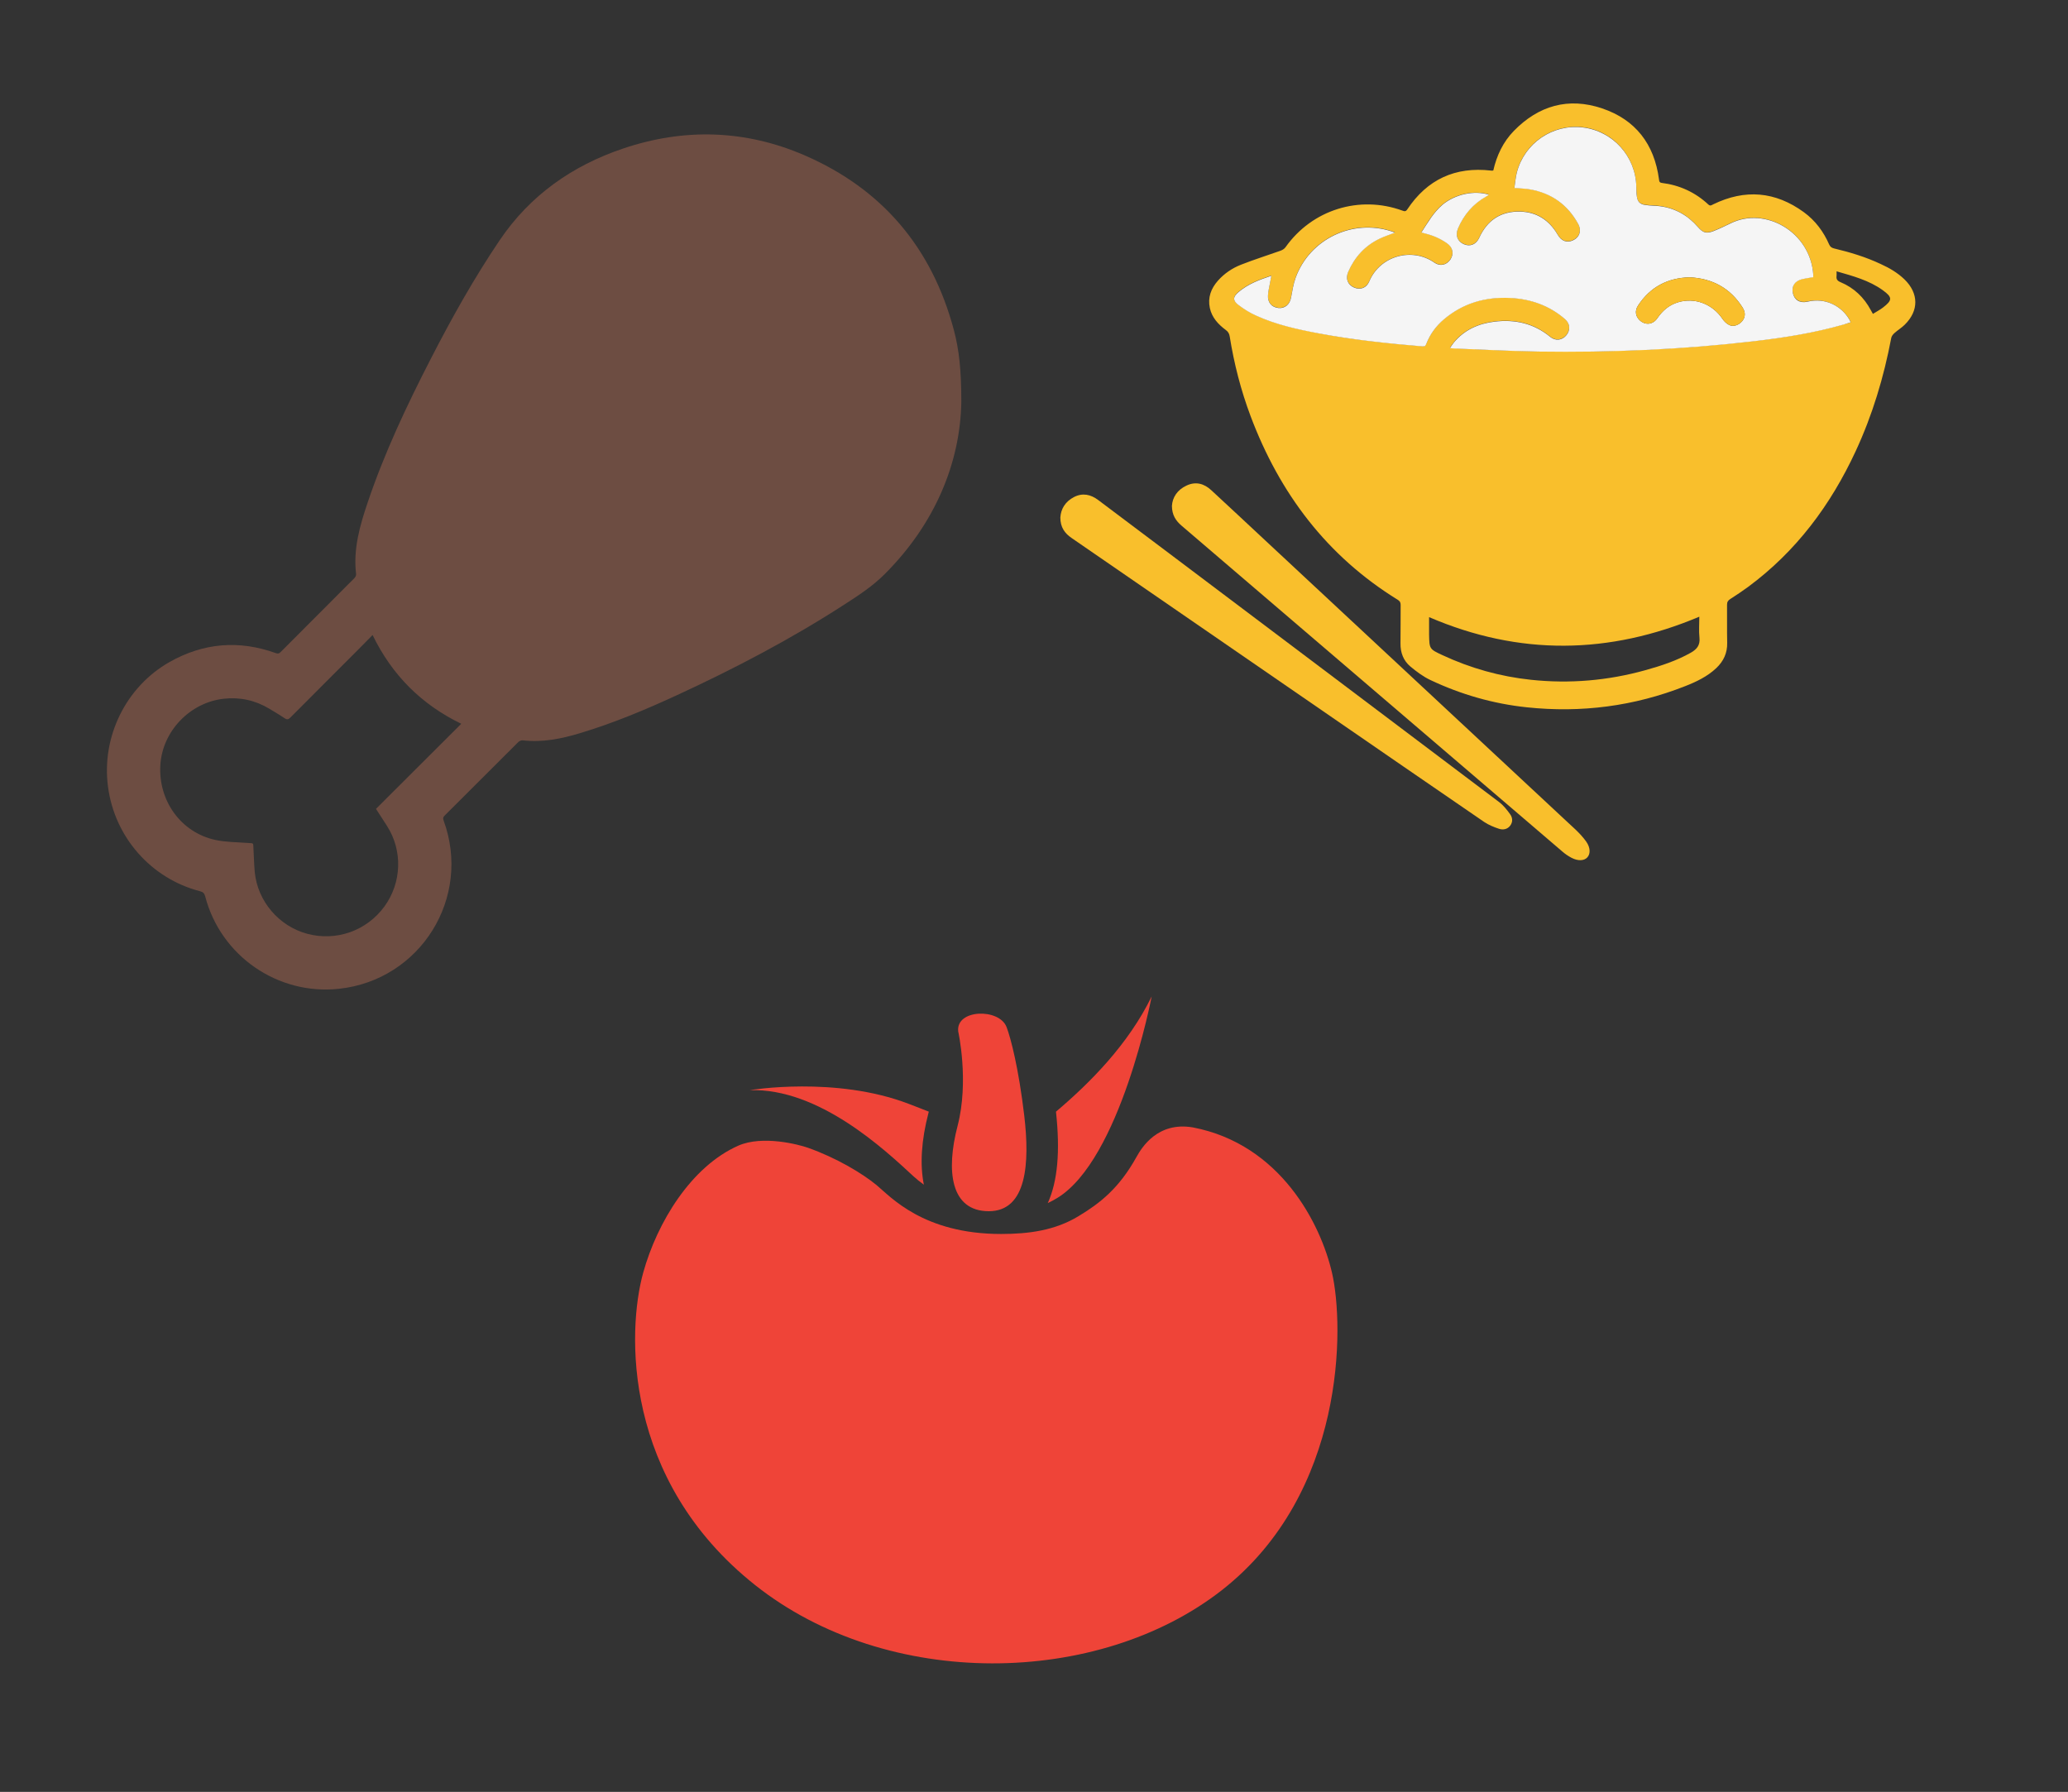 <?xml version="1.0" encoding="utf-8"?>
<!-- Generator: Adobe Illustrator 18.1.0, SVG Export Plug-In . SVG Version: 6.00 Build 0)  -->
<!DOCTYPE svg PUBLIC "-//W3C//DTD SVG 1.1//EN" "http://www.w3.org/Graphics/SVG/1.1/DTD/svg11.dtd">
<svg version="1.1" id="Layer_1" xmlns="http://www.w3.org/2000/svg" xmlns:xlink="http://www.w3.org/1999/xlink" x="0px" y="0px"
	 viewBox="0 0 2798.5 2424.5" enable-background="new 0 0 2798.5 2424.5" xml:space="preserve">
<rect x="0" y="0" width="2798.5" height="2424.5" fill="#333333" stroke="none"/>
<g>
	<path fill="#F9BF2C" d="M2577.1,377.9c19.5,18.9,19.8,42.5,0.4,61.5c-4.2,4.2-9.5,7.3-13.9,11.3c-1.9,1.7-3.9,4.2-4.3,6.6
		c-10,52.9-25.4,104.2-48.1,153.1c-33.8,72.9-80.5,135.6-145.6,183.7c-7.8,5.7-15.8,11.1-24,16.3c-3.2,2-4.5,4.1-4.5,7.9
		c0.2,17.2-0.2,34.3,0.2,51.5c0.3,13.8-5,24.9-14.8,34.2c-12.1,11.4-26.8,18.4-42.1,24.4c-69.1,27.2-140.6,36.4-214.3,28.6
		c-45.4-4.8-88.9-17.3-130.2-36.8c-9.8-4.6-18.8-11.3-27.2-18.3c-9.5-7.9-13.7-18.8-13.5-31.5c0.3-17.3,0-34.7,0.2-52
		c0-3.2-1-5.1-3.8-6.8c-96-59.2-160-144.1-199.3-248.7c-13.1-34.9-22.3-70.8-28.2-107.6c-0.6-3.9-2.1-6.5-5.4-8.9
		c-10.2-7.6-18.7-16.7-21.5-29.7c-3-14.2,1.6-26.3,10.9-36.9c8.7-9.8,19.4-17,31.4-21.7c17.5-6.9,35.5-12.5,53.1-18.8
		c2.6-0.9,5.5-2.6,7-4.8c35.9-50.7,99.9-70.8,158.3-49.5c2.8,1,4.4,1.4,6.5-1.7c27-40.6,64.9-58.1,113.4-52.5c0.5,0.1,1,0.1,1.5,0.1
		c0.3,0,0.6-0.1,1.5-0.3c4.6-20.3,13.3-38.6,27.8-53.5c33.5-34.3,73.8-45.8,119.3-30.5c45.3,15.2,70.8,48.4,77.1,96
		c0.3,2.7,0.5,4.5,4,4.9c24,3,45.1,12.7,62.8,29.2c2.7,2.5,4.4,0.8,6.5-0.2c43.1-21,84.2-17.6,122.9,10.7
		c15.3,11.2,26.5,26.2,34.1,43.6c1.4,3.1,3.3,4.5,6.5,5.3c21.8,5.2,43.1,11.6,63.4,21.2C2556.9,362.6,2567.8,369,2577.1,377.9z
		 M2548,416.2c13-10,13.2-13.9-0.1-23.5c-18.5-13.4-40.4-19.2-62.6-25.6c0,2.7,0.2,4.6,0,6.3c-0.6,4.4,1.1,6.6,5.4,8.4
		c18.2,7.6,31.7,20.5,41,37.9c0.8,1.5,1.7,3.1,2.8,5C2539.3,421.7,2543.9,419.3,2548,416.2z M2504.5,436.1c-0.7-1.5-1.1-2.4-1.5-3.3
		c-10.4-18.4-32.3-30.6-57.2-24.9c-10.2,2.3-17.7-2.5-19.7-11.8c-1.9-9.4,3-16.5,13.2-18.8c4.7-1,9.4-1.7,14.4-2.5
		c0.1-1.1,0.2-2.1,0.1-3.1c-3.9-58.6-65.4-92.8-111.9-69.8c-7.6,3.8-15.3,7.4-23.2,10.5c-9.8,3.8-14.2,2.4-21.1-5.6
		c-13.7-15.7-30.7-25.3-51.4-28.1c-6.4-0.9-13-0.8-19.4-1.6c-7.7-1-10.9-4.3-11.8-11.9c-0.5-4.3-0.6-8.6-0.7-13
		c-1-41.2-31.9-75.4-72.6-80.1c-40.5-4.7-78.6,21.1-89,60.7c-1.8,6.9-2.3,14.2-3.4,21.3c7.7,0.6,14.2,0.7,20.6,1.8
		c29.3,5,51.2,20.6,65.6,46.6c5.1,9.3,2,18.4-7.2,22.5c-8.1,3.6-15.5,0.8-20.5-7.9c-11.3-19.6-28.3-30.6-50.9-31.1
		c-26-0.6-44.4,11.9-55.2,35.5c-4.2,9.2-12.3,12.3-21,8.5c-8.6-3.7-11.6-12-7.6-21.3c7.9-18.5,20.4-33.1,38-43
		c1.2-0.7,2.4-1.5,3.9-2.5c-19.9-6.3-45.8-0.7-62.7,13.3c-12.4,10.3-20.1,24.2-28.9,37.8c2,0.5,3.6,1,5.2,1.4
		c10.6,2.6,20.5,6.9,29.5,13.2c7.9,5.5,9.7,14.2,4.7,21.8c-5.1,7.7-14,9.8-21.8,4.3c-30-20.9-73.4-9.4-88.1,25.5
		c-3.8,8.9-12.2,12-20.6,8.2c-8.6-3.8-11.7-12.1-7.8-21.2c8.8-20.2,22.9-35.4,42.8-45c6.4-3,13.2-5.2,20.4-8
		c-1.8-0.7-3.2-1.4-4.7-1.8c-52.8-17.2-110.4,10.4-129.6,62.5c-3.2,8.7-4.6,18-6.3,27.2c-1.7,9.1-8.2,14.9-17,14
		c-9.3-0.9-14.9-7.6-14.2-17.1c0.2-2.7,0.5-5.3,1-7.9c1.1-6,2.3-12,3.6-18.6c-16.3,5.4-31.7,11.2-44.5,22.1
		c-7.6,6.5-8.1,11.4-0.2,17.4c7.5,5.7,15.7,10.7,24.3,14.6c26.8,12.1,55.3,18.3,83.9,23.8c46.7,8.9,93.9,13.8,141.3,17.7
		c3.2,0.3,4-1.2,4.9-3.6c5.2-12.9,13.2-23.9,23.7-32.9c26-22.1,56.4-30.7,90-29c27.6,1.4,52.5,10.3,73.7,28.4
		c7.1,6.1,7.8,14.8,2.2,21.8c-5.8,7.2-14.8,8.3-22.1,2.3c-22.1-18.2-47.6-23.9-75.4-20.5c-21.5,2.7-40.4,11-54.7,28
		c-1.9,2.2-3.4,4.8-5.5,7.7c2.4,0.3,3.8,0.5,5.3,0.6c38.3,1.5,76.6,3.7,114.9,4.2c97.1,1.4,193.9-2.8,290.4-13.9
		c41.2-4.8,82.2-11.2,122.2-22.7C2498.1,438.2,2501.2,437.1,2504.5,436.1z M2288.3,883c7.8-4.5,12.5-9.9,11.5-19.9
		c-1-9.5-0.2-19.1-0.2-28.7c-121.9,51.4-243.6,53.1-365.7,0.6c0,8.1-0.1,15.9,0,23.7c0.4,19.2,0.4,19.5,17.8,27.6
		c38.2,17.8,78.3,29.1,120.3,33.5c52.3,5.5,103.9,1.1,154.5-13C2247.8,900.9,2268.9,894,2288.3,883z"/>
	<path fill="#F5F5F5" d="M2502.9,432.8c0.5,0.9,0.8,1.8,1.5,3.3c-3.3,1-6.4,2.1-9.5,3c-40,11.5-81,17.9-122.2,22.7
		c-96.5,11.2-193.3,15.3-290.4,13.9c-38.3-0.6-76.6-2.7-114.9-4.2c-1.5,0-2.9-0.3-5.3-0.6c2.1-2.9,3.6-5.4,5.5-7.7
		c14.3-17,33.2-25.4,54.7-28c27.8-3.4,53.3,2.3,75.4,20.5c7.3,6,16.3,4.9,22.1-2.3c5.6-7,4.9-15.7-2.2-21.8
		c-21.2-18.2-46.1-27-73.7-28.4c-33.6-1.7-64,6.9-90,29c-10.6,9-18.6,20-23.7,32.9c-0.9,2.4-1.7,3.8-4.9,3.6
		c-47.3-3.9-94.6-8.9-141.3-17.7c-28.7-5.4-57.2-11.7-83.9-23.8c-8.6-3.8-16.8-8.9-24.3-14.6c-7.9-6-7.4-11,0.2-17.4
		c12.8-10.9,28.2-16.7,44.5-22.1c-1.3,6.6-2.5,12.6-3.6,18.6c-0.5,2.6-0.8,5.3-1,7.9c-0.7,9.5,4.9,16.2,14.2,17.1
		c8.8,0.9,15.3-4.9,17-14c1.7-9.1,3.1-18.5,6.3-27.2c19.2-52.1,76.8-79.7,129.6-62.5c1.5,0.5,2.9,1.2,4.7,1.8c-7.2,2.8-14,5-20.4,8
		c-19.9,9.5-34,24.8-42.8,45c-4,9.1-0.8,17.5,7.8,21.2c8.4,3.7,16.9,0.7,20.6-8.2c14.7-35,58.1-46.5,88.1-25.5
		c7.8,5.5,16.7,3.3,21.8-4.3c5-7.6,3.2-16.3-4.7-21.8c-9-6.3-18.8-10.6-29.5-13.2c-1.6-0.4-3.2-0.8-5.2-1.4
		c8.8-13.5,16.5-27.4,28.9-37.8c16.9-14,42.8-19.7,62.7-13.3c-1.5,1-2.7,1.8-3.9,2.5c-17.6,9.9-30.1,24.5-38,43
		c-4,9.3-0.9,17.5,7.6,21.3c8.6,3.8,16.8,0.6,21-8.5c10.8-23.7,29.2-36.1,55.2-35.5c22.5,0.5,39.5,11.5,50.9,31.1
		c5,8.7,12.4,11.5,20.5,7.9c9.2-4.1,12.3-13.2,7.2-22.5c-14.3-26-36.3-41.6-65.6-46.6c-6.4-1.1-12.9-1.2-20.6-1.8
		c1.1-7.1,1.6-14.4,3.4-21.3c10.4-39.6,48.5-65.5,89-60.7c40.7,4.8,71.7,38.9,72.6,80.1c0.1,4.3,0.1,8.7,0.7,13
		c1,7.6,4.2,10.9,11.8,11.9c6.4,0.9,13,0.8,19.4,1.6c20.7,2.7,37.8,12.4,51.4,28.1c6.9,7.9,11.3,9.4,21.1,5.6
		c7.9-3.1,15.6-6.8,23.2-10.5c46.5-23.1,108.1,11.2,111.9,69.8c0.1,1-0.1,1.9-0.1,3.1c-4.9,0.8-9.7,1.5-14.4,2.5
		c-10.2,2.3-15.2,9.4-13.2,18.8c1.9,9.3,9.4,14.2,19.7,11.8C2470.6,402.2,2492.5,414.4,2502.9,432.8z M2357.6,434.5
		c4.3-5.3,4.7-11.6,0.7-18.1c-16.7-26.7-41.2-39.7-71.8-41.2c-30.1,0.8-53.3,13.2-69.7,38c-4.8,7.2-3.7,14.9,2.3,20.3
		c7.7,6.9,17.7,5.8,23.7-3c7-10.2,15.9-17.9,27.9-21.5c22.7-6.9,46.6,2.2,60.2,22.4c2.3,3.4,5.7,6.7,9.3,8.4
		C2345.9,442.5,2353.3,439.7,2357.6,434.5z"/>
	<path fill="#F9BF2C" d="M2358.3,416.4c4.1,6.5,3.7,12.8-0.7,18.1c-4.3,5.2-11.7,8-17.4,5.3c-3.6-1.8-7-5-9.3-8.4
		c-13.6-20.2-37.5-29.3-60.2-22.4c-12,3.7-20.9,11.3-27.9,21.5c-6.1,8.8-16,9.9-23.7,3c-6-5.4-7-13.1-2.3-20.3
		c16.4-24.8,39.6-37.2,69.7-38C2317.1,376.7,2341.6,389.7,2358.3,416.4z"/>
	<path fill="#F9BF2C" d="M2146.6,1138.8c5.7,8.2,5.8,16.5,1.4,21.3c-4.3,4.7-12.6,5.1-21.4,0.5c-4.4-2.3-8.6-5.2-12.3-8.4
		c-116.4-99.5-232.7-199.1-349-298.6c-55.4-47.5-110.9-94.9-166.3-142.3c-7.7-6.6-13-14.2-13.1-26.8c0.7-11.6,7.3-21.7,19.7-27.5
		c12.5-5.9,23.8-2.8,33.6,6.3c22,20.3,43.9,40.8,65.9,61.3c142.8,133,285.5,266,428.2,399C2138,1128.2,2142.7,1133.3,2146.6,1138.8z
		"/>
	<path fill="#F9BF2C" d="M2043.6,1101.7c3.3,4.6,3.9,10.4,0,15.5c-3.8,5-9.6,5.9-15,4.2c-7-2.3-14.1-5.2-20.2-9.3
		c-72.9-49.9-145.5-100-218.3-150.1c-113.3-78.1-226.7-156.1-340-234.1c-9.2-6.3-15.2-14.4-15.2-27.7c0.7-11.6,6.7-21.6,18.5-27.7
		c11.7-6,22.7-3.5,32.8,4.1c32.2,24.2,64.4,48.5,96.7,72.7c148.5,111.9,297.1,223.7,445.5,335.7
		C2034.3,1089.4,2039.2,1095.6,2043.6,1101.7z"/>
	<path fill="#EF4438" d="M1802.5,1722c16.7,71.9,18.8,297.8-148.6,429.2c-167.5,131.3-452.6,135.9-632.1-6.6
		c-179.5-142.4-173.3-343.9-151.4-422.6c18.9-68.2,64.9-143.7,128.7-171.9c33-14.5,82.2-1.4,94.1,2.8c39.3,13.9,73.9,34.9,92.9,50.5
		c18.9,15.6,63.1,66.2,168.6,66.2c37.9,0,73.2-4.9,104.8-24.1c28.8-17.4,54.8-37.4,78.6-80.4c6.9-12.3,28.4-47.8,76.1-39.7
		C1732.8,1548.2,1787.2,1655.8,1802.5,1722z"/>
	<path fill="#EF4438" d="M1558.5,1348.2c0,0-42.2,221-128.1,272.9c-4.1,2.5-8.4,4.7-12.5,6.7c13.4-29.7,16.9-70,11.1-123.7
		C1474.9,1465.3,1526.8,1413.2,1558.5,1348.2z"/>
	<path fill="#EF4438" d="M1386.1,1509.8c7.5,63.6,3.6,129-48,129c-51.7,0-58.2-54.3-42.3-115.3c15.9-60.9,0.9-127.9,0.9-127.9
		c-3.5-30.3,55.5-31.8,65.4-6C1367.9,1404.6,1378.6,1446.2,1386.1,1509.8z"/>
	<path fill="#6D4D42" d="M1290.7,446.1c7.3,27.3,10.2,55.3,10.2,97.6c-1.4,82.2-35.4,164.8-103.5,232.9c-16.3,16.4-35.6,29-55,41.5
		c-72.1,46.6-147.9,86.3-225.7,122.2c-42.8,19.8-86.3,38-131.5,51.6c-25.4,7.7-51.1,12.9-77.8,9.8c-1.9-0.2-4.6,0.9-6,2.3
		c-33.3,33.1-66.5,66.4-99.8,99.6c-2.1,2.1-2.3,3.9-1.3,6.5c38.3,104.4-31.2,216-141.8,227.8c-82.7,8.8-159.9-44.6-180.8-125
		c-1.1-4.1-2.8-6-6.9-7c-66.4-17.1-115.9-73.4-124.7-141.8c-8.8-67.6,24.4-134.9,83.2-168.3c46.1-26.1,94.2-30,144-12.1
		c2.8,1,4.5,0.6,6.5-1.5c33.2-33.3,66.5-66.5,99.6-99.8c1.4-1.3,2.7-3.8,2.5-5.5c-4.1-33.8,5-65.5,15.6-96.9
		c22.8-67.6,53.2-131.9,85.8-195.2c28.2-54.9,58.3-108.6,92.9-159.8c41.1-60.8,98.1-100.7,166.6-123.9
		c82.9-28.1,165.8-25.7,246.1,9.1C1194,255.8,1261.1,335.3,1290.7,446.1z M624.2,979.3c-53.9-26.2-93.6-65.7-120-120.1
		c-8,8.1-15.4,15.7-23,23.3c-29.4,29.5-59,58.9-88.3,88.4c-2.8,2.8-4.7,3-7.9,0.8c-6.6-4.5-13.5-8.5-20.4-12.7
		c-19.1-11.5-39.7-16-61.8-13.6c-45.8,5.1-83,43.9-85.8,89.6c-3,48.4,27.9,91.3,74.2,101.4c14.2,3.1,29.1,3,43.7,4.1
		c8.9,0.7,7.6-0.7,8.1,7.9c0.6,10.7,0.8,21.3,1.8,31.9c3.9,39.2,32.7,72.8,70.8,83.1c39.4,10.6,80.6-4,104.6-36.9
		c23.5-32.2,24.9-75.7,3.5-109c-4.8-7.5-9.7-15.1-14.9-23.1C547.2,1056.1,585.5,1017.9,624.2,979.3z"/>
	<path fill="#EF4438" d="M1256.9,1504.1c-0.1,0.5-0.3,1-0.4,1.5c-9.7,37.1-11.8,69.9-6.3,97.3c-5.2-3.7-9.9-7.6-14-11.3
		c-39-36.1-128-119.6-221.6-116.6c0,0,116.1-19.5,215.3,18.6C1239.5,1497.2,1248.4,1500.8,1256.9,1504.1z"/>
</g>
</svg>
